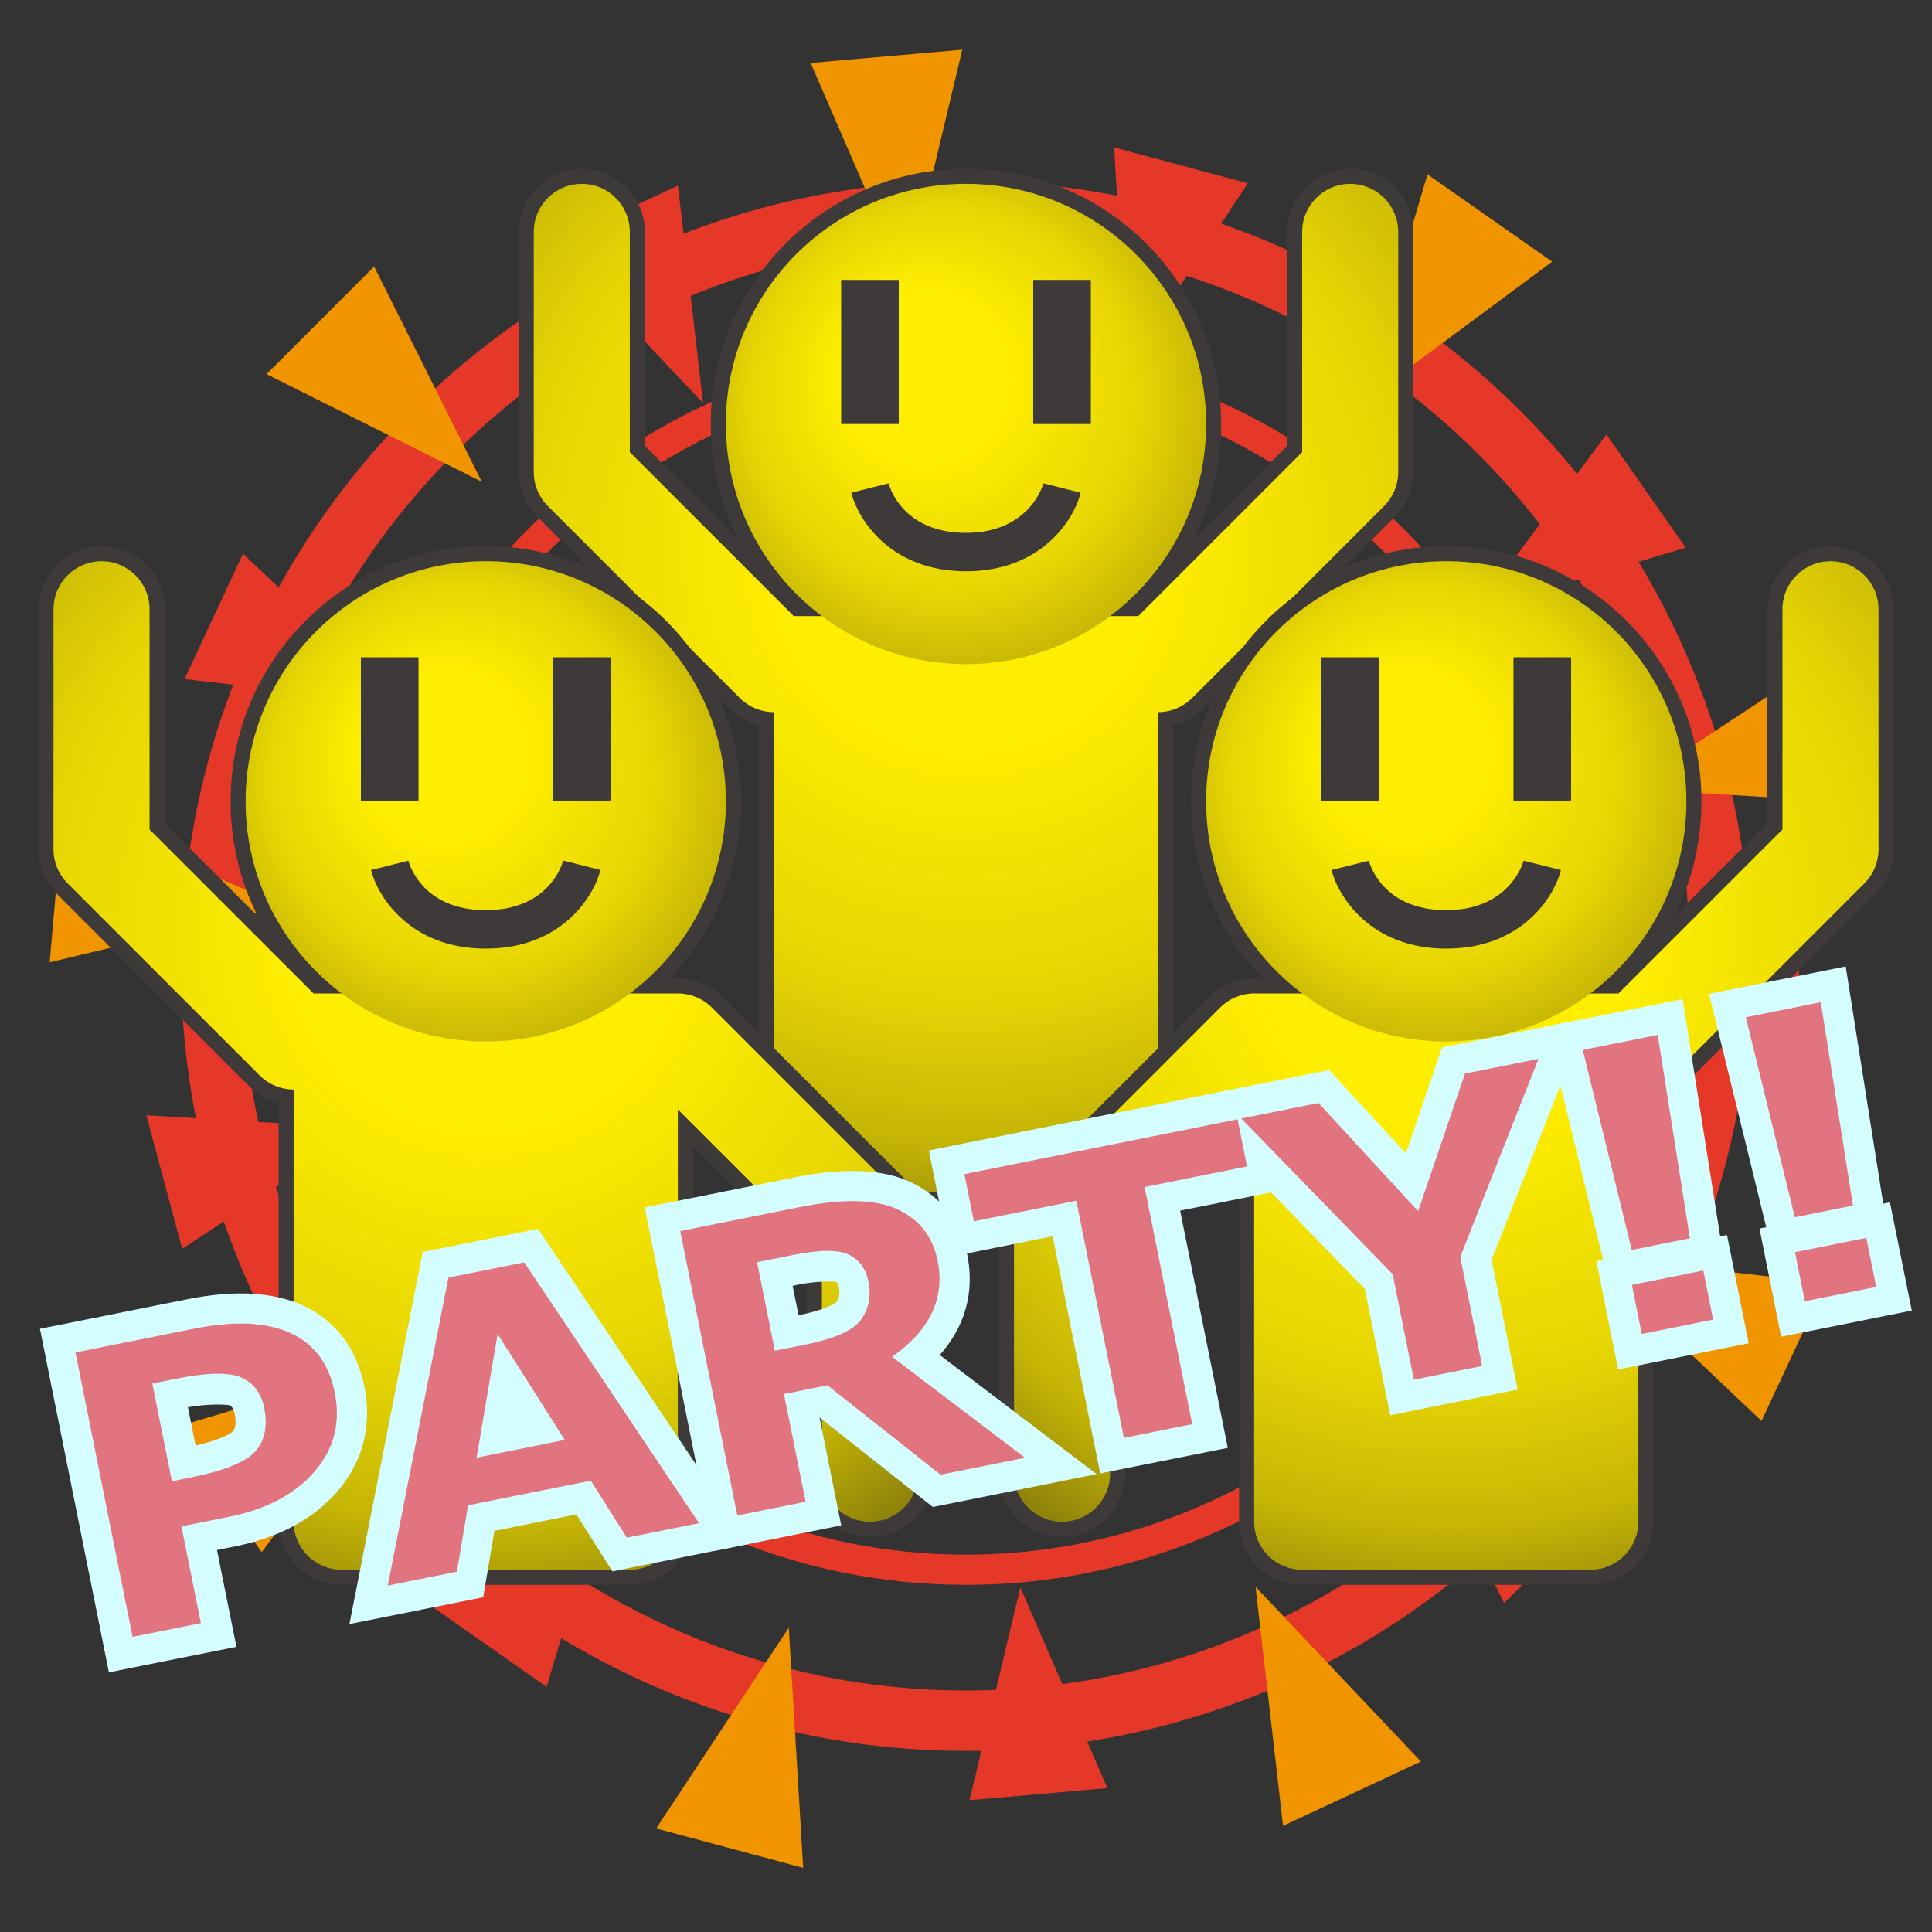 <?xml version="1.0" encoding="UTF-8"?>
<!-- Generated by phantom_svg. -->
<svg id="phantom_svg" width="64px" height="64px" xmlns="http://www.w3.org/2000/svg" xmlns:xlink="http://www.w3.org/1999/xlink" version="1.1">
  <rect width="100%" height="100%" fill="#333333" stroke="none"/>
  <defs>
    <!-- Images. -->
    <svg id="frame0" viewBox="0 0 64 64" preserveAspectRatio="none" xmlns="http://www.w3.org/2000/svg" xmlns:xlink="http://www.w3.org/1999/xlink">
      <g>
        <path style='fill:#E53828;' d='M32,58C17.664,58,6,46.337,6,32C6,17.664,17.664,6,32,6
		c14.337,0,26,11.664,26,26C58,46.337,46.337,58,32,58z M32,8C18.767,8,8,18.767,8,32s10.767,24,24,24
		s24-10.767,24-24S45.233,8,32,8z'/>
        <path style='fill:#E53828;' d='M32,52.5c-11.304,0-20.5-9.196-20.5-20.5S20.696,11.5,32,11.5S52.5,20.696,52.5,32
		S43.304,52.5,32,52.5z M32,12.5c-10.752,0-19.5,8.748-19.5,19.5c0,10.752,8.748,19.5,19.5,19.5
		c10.752,0,19.5-8.748,19.5-19.5C51.5,21.248,42.752,12.5,32,12.5z'/>
      </g>
      <g>
        <g>
          <polygon style='fill:#E53828;' points='18.305,8.086 22.459,6.149 23.288,13.348 		'/>
          <polygon style='fill:#E53828;' points='6.113,22.495 8.05,18.342 13.312,23.324 		'/>
          <polygon style='fill:#E53828;' points='6.035,41.37 4.849,36.943 12.083,37.377 		'/>
          <polygon style='fill:#E53828;' points='18.108,55.879 14.354,53.25 20.174,48.934 		'/>
          <polygon style='fill:#E53828;' points='36.683,59.233 32.117,59.633 33.801,52.585 		'/>
          <polygon style='fill:#E53828;' points='53.068,49.863 49.827,53.104 46.587,46.623 		'/>
          <polygon style='fill:#E53828;' points='59.597,32.153 59.197,36.719 52.549,33.837 		'/>
          <polygon style='fill:#E53828;' points='53.214,14.39 55.843,18.144 48.897,20.21 		'/>
          <polygon style='fill:#E53828;' points='36.907,4.885 41.334,6.072 37.341,12.119 		'/>
        </g>
        <g>
          <polygon style='fill:#F09400;' points='26.854,2.086 31.877,1.646 30.025,9.4 		'/>
          <polygon style='fill:#F09400;' points='8.829,12.394 12.394,8.829 15.959,15.959 		'/>
          <polygon style='fill:#F09400;' points='1.646,31.877 2.086,26.854 9.4,30.025 		'/>
          <polygon style='fill:#F09400;' points='8.668,51.418 5.776,47.288 13.417,45.016 		'/>
          <polygon style='fill:#F09400;' points='26.607,61.875 21.737,60.57 26.13,53.917 		'/>
          <polygon style='fill:#F09400;' points='47.071,58.353 42.502,60.484 41.591,52.565 		'/>
          <polygon style='fill:#F09400;' points='60.484,42.502 58.353,47.071 52.565,41.591 		'/>
          <polygon style='fill:#F09400;' points='60.57,21.737 61.875,26.607 53.917,26.13 		'/>
          <polygon style='fill:#F09400;' points='47.288,5.776 51.418,8.668 45.016,13.417 		'/>
        </g>
      </g>
      <g>
        <path style='fill:#3E3A39;' d='M36.772,40h-9.545c-1.153,0-2.091-0.938-2.091-2.091V24.029
		c-0.367-0.091-0.708-0.281-0.978-0.551l-6.364-6.364
		c-0.395-0.395-0.613-0.919-0.613-1.479V7.682c0-1.153,0.938-2.091,2.091-2.091
		c1.153,0,2.091,0.938,2.091,2.091v7.089l3.085,3.085
		c-0.589-1.161-0.903-2.458-0.903-3.81c0-4.662,3.792-8.455,8.455-8.455
		c4.661,0,8.454,3.792,8.454,8.455c0,1.353-0.315,2.65-0.904,3.812l3.087-3.087
		V7.682c0-1.153,0.938-2.091,2.091-2.091s2.091,0.938,2.091,2.091v7.955
		c0,0.55-0.223,1.089-0.612,1.478l-6.364,6.364
		c-0.27,0.27-0.611,0.459-0.979,0.551v13.88C38.863,39.062,37.926,40,36.772,40z
		 M19.272,6.591c-0.602,0-1.091,0.489-1.091,1.091v7.955
		c0,0.292,0.113,0.565,0.319,0.771l6.364,6.364
		c0.203,0.203,0.484,0.319,0.771,0.319h0.5v14.818C26.136,38.511,26.626,39,27.228,39
		h9.545c0.602,0,1.091-0.489,1.091-1.091V23.091h0.5
		c0.287,0,0.568-0.116,0.771-0.319l6.364-6.364
		c0.203-0.203,0.319-0.484,0.319-0.771V7.682c0-0.602-0.489-1.091-1.091-1.091
		s-1.091,0.489-1.091,1.091v7.503l-5.725,5.725h-2.656l1.202-0.9
		c1.904-1.426,2.996-3.6,2.996-5.963c0-4.11-3.344-7.455-7.454-7.455
		s-7.455,3.344-7.455,7.455c0,2.363,1.092,4.537,2.996,5.963l1.202,0.9h-2.655
		l-5.725-5.725V7.682C20.364,7.08,19.874,6.591,19.272,6.591z'/>
        <g>
          <radialGradient id='SVGID_1_' cx='32' cy='18.341' r='23.228' gradientUnits='userSpaceOnUse'>
            <stop offset='0.268' style='stop-color:#FFEE00'/>
            <stop offset='0.629' style='stop-color:#E6D503'/>
            <stop offset='0.839' style='stop-color:#C5B506'/>
            <stop offset='1' style='stop-color:#90820B'/>
          </radialGradient>
          <path style='fill:url(#SVGID_1_);' d='M44.727,6.091c-0.879,0-1.591,0.712-1.591,1.591v7.295
			L37.705,20.409H26.295l-5.432-5.432V7.682c0-0.879-0.712-1.591-1.591-1.591
			s-1.591,0.712-1.591,1.591v7.955c0,0.422,0.167,0.827,0.466,1.125l6.364,6.364
			c0.298,0.298,0.703,0.466,1.125,0.466v14.318c0,0.879,0.712,1.591,1.591,1.591
			h9.545c0.879,0,1.591-0.712,1.591-1.591V23.591c0.422,0,0.827-0.168,1.125-0.466
			l6.364-6.364c0.298-0.298,0.466-0.703,0.466-1.125V7.682
			C46.318,6.803,45.606,6.091,44.727,6.091z'/>
          <radialGradient id='SVGID_2_' cx='32' cy='14.045' r='10.341' fx='30.045' fy='11.884' gradientUnits='userSpaceOnUse'>
            <stop offset='0.268' style='stop-color:#FFEE00'/>
            <stop offset='0.629' style='stop-color:#E6D503'/>
            <stop offset='0.839' style='stop-color:#C5B506'/>
            <stop offset='1' style='stop-color:#90820B'/>
          </radialGradient>
          <circle style='fill:url(#SVGID_2_);' cx='32' cy='14.045' r='7.955'/>
          <rect x='34.227' y='9.273' style='fill:#3E3A39;' width='1.909' height='4.773'/>
          <rect x='27.864' y='9.273' style='fill:#3E3A39;' width='1.909' height='4.773'/>
          <path style='fill:#3E3A39;' d='M32,18.924c-2.49,0-3.574-1.703-3.799-2.603l1.235-0.309
			C29.48,16.175,29.938,17.651,32,17.651c2.13,0,2.56-1.623,2.565-1.639
			l1.234,0.309C35.574,17.221,34.491,18.924,32,18.924z'/>
        </g>
        <g>
          <path style='fill:#3E3A39;' d='M20.864,52.5h-9.545c-1.153,0-2.091-0.938-2.091-2.091V36.531
			c-0.367-0.09-0.704-0.278-0.978-0.553l-6.364-6.364
			c-0.395-0.395-0.612-0.92-0.612-1.479v-7.955c0-1.153,0.938-2.091,2.091-2.091
			s2.091,0.938,2.091,2.091v7.089l3.085,3.085
			c-0.589-1.161-0.903-2.458-0.903-3.81c0-4.662,3.792-8.455,8.455-8.455
			s8.455,3.792,8.455,8.455c0,2.223-0.851,4.298-2.372,5.864h0.281
			c0.55,0,1.089,0.223,1.478,0.612l6.364,6.363
			c0.396,0.396,0.613,0.921,0.613,1.479v7.955c0,1.153-0.938,2.091-2.091,2.091
			s-2.091-0.938-2.091-2.091v-7.089l-3.773-3.772v12.452
			C22.955,51.562,22.017,52.5,20.864,52.5z M3.364,19.091
			c-0.602,0-1.091,0.489-1.091,1.091v7.955c0,0.292,0.113,0.565,0.319,0.771
			l6.364,6.364c0.206,0.206,0.48,0.319,0.771,0.319h0.5v14.818
			c0,0.602,0.489,1.091,1.091,1.091h9.545c0.602,0,1.091-0.489,1.091-1.091V35.543
			l5.773,5.772v7.503c0,0.602,0.489,1.091,1.091,1.091s1.091-0.489,1.091-1.091
			v-7.955c0-0.291-0.114-0.564-0.32-0.771l-6.363-6.363
			c-0.203-0.203-0.484-0.319-0.771-0.319h-3.107l1.202-0.9
			c1.904-1.426,2.996-3.6,2.996-5.963c0-4.11-3.344-7.455-7.455-7.455
			s-7.455,3.344-7.455,7.455c0,2.363,1.092,4.537,2.996,5.963l1.202,0.9h-2.655
			l-5.725-5.725v-7.503C4.455,19.58,3.965,19.091,3.364,19.091z'/>
          <path style='fill:#3E3A39;' d='M52.682,52.5h-9.545c-1.153,0-2.091-0.938-2.091-2.091V37.957
			l-3.773,3.772v7.089c0,1.153-0.938,2.091-2.091,2.091s-2.091-0.938-2.091-2.091
			v-7.955c0-0.558,0.217-1.082,0.611-1.478l6.365-6.364
			c0.395-0.395,0.92-0.612,1.479-0.612h0.28
			c-1.521-1.566-2.372-3.641-2.372-5.864c0-4.662,3.793-8.455,8.455-8.455
			c4.661,0,8.454,3.792,8.454,8.455c0,1.352-0.314,2.649-0.903,3.811l3.086-3.085
			v-7.089c0-1.153,0.938-2.091,2.091-2.091s2.091,0.938,2.091,2.091v7.955
			c0,0.559-0.218,1.084-0.613,1.479l-6.363,6.363
			c-0.27,0.27-0.611,0.46-0.979,0.551v13.88C54.772,51.562,53.835,52.5,52.682,52.5z
			 M42.046,35.543v14.866c0,0.602,0.489,1.091,1.091,1.091h9.545
			c0.602,0,1.091-0.489,1.091-1.091V35.591h0.5c0.287,0,0.568-0.116,0.771-0.319
			l6.363-6.364c0.204-0.204,0.32-0.484,0.32-0.771v-7.955
			c0-0.602-0.489-1.091-1.091-1.091s-1.091,0.489-1.091,1.091v7.503l-5.726,5.725
			h-2.655l1.202-0.9c1.904-1.426,2.996-3.6,2.996-5.963
			c0-4.11-3.344-7.455-7.454-7.455s-7.455,3.344-7.455,7.455
			c0,2.363,1.092,4.537,2.996,5.964l1.201,0.9h-3.105
			c-0.292,0-0.565,0.113-0.771,0.319l-6.364,6.363
			c-0.206,0.206-0.319,0.48-0.319,0.771v7.955c0,0.602,0.489,1.091,1.091,1.091
			s1.091-0.489,1.091-1.091v-7.503L42.046,35.543z'/>
        </g>
        <g>
          <radialGradient id='SVGID_3_' cx='16.091' cy='30.841' r='23.548' gradientUnits='userSpaceOnUse'>
            <stop offset='0.268' style='stop-color:#FFEE00'/>
            <stop offset='0.629' style='stop-color:#E6D503'/>
            <stop offset='0.839' style='stop-color:#C5B506'/>
            <stop offset='1' style='stop-color:#90820B'/>
          </radialGradient>
          <path style='fill:url(#SVGID_3_);' d='M29.943,39.739l-6.364-6.364
			c-0.298-0.298-0.703-0.466-1.125-0.466H10.386l-5.432-5.432V20.182
			c0-0.879-0.712-1.591-1.591-1.591s-1.591,0.712-1.591,1.591v7.955
			c0,0.422,0.167,0.827,0.466,1.125l6.364,6.364
			c0.298,0.298,0.703,0.466,1.125,0.466v14.318C9.727,51.288,10.439,52,11.318,52
			h9.545c0.879,0,1.591-0.712,1.591-1.591V36.75l4.773,4.773v7.296
			c0,0.879,0.712,1.591,1.591,1.591s1.591-0.712,1.591-1.591V40.864
			C30.409,40.442,30.241,40.037,29.943,39.739z'/>
          <radialGradient id='SVGID_4_' cx='16.091' cy='26.545' r='10.341' fx='14.136' fy='24.384' gradientUnits='userSpaceOnUse'>
            <stop offset='0.268' style='stop-color:#FFEE00'/>
            <stop offset='0.629' style='stop-color:#E6D503'/>
            <stop offset='0.839' style='stop-color:#C5B506'/>
            <stop offset='1' style='stop-color:#90820B'/>
          </radialGradient>
          <circle style='fill:url(#SVGID_4_);' cx='16.091' cy='26.545' r='7.955'/>
          <rect x='18.318' y='21.773' style='fill:#3E3A39;' width='1.909' height='4.773'/>
          <rect x='11.955' y='21.773' style='fill:#3E3A39;' width='1.909' height='4.773'/>
          <path style='fill:#3E3A39;' d='M16.091,31.424c-2.49,0-3.574-1.703-3.799-2.603l1.235-0.309
			c0.044,0.163,0.502,1.639,2.564,1.639s2.52-1.476,2.566-1.645l1.233,0.314
			C19.665,29.721,18.581,31.424,16.091,31.424z'/>
        </g>
        <g>
          <radialGradient id='SVGID_5_' cx='-78.909' cy='30.841' r='23.548' gradientTransform='matrix(-1 0 0 1 -31 0)' gradientUnits='userSpaceOnUse'>
            <stop offset='0.268' style='stop-color:#FFEE00'/>
            <stop offset='0.629' style='stop-color:#E6D503'/>
            <stop offset='0.839' style='stop-color:#C5B506'/>
            <stop offset='1' style='stop-color:#90820B'/>
          </radialGradient>
          <path style='fill:url(#SVGID_5_);' d='M34.057,39.739l6.364-6.364
			c0.298-0.298,0.703-0.466,1.125-0.466h12.068l5.432-5.432V20.182
			c0-0.879,0.712-1.591,1.591-1.591c0.879,0,1.591,0.712,1.591,1.591v7.955
			c0,0.422-0.167,0.827-0.466,1.125l-6.364,6.364
			c-0.298,0.298-0.703,0.466-1.125,0.466v14.318C54.273,51.288,53.561,52,52.682,52
			H43.136c-0.879,0-1.591-0.712-1.591-1.591V36.75l-4.773,4.773v7.296
			c0,0.879-0.712,1.591-1.591,1.591c-0.879,0-1.591-0.712-1.591-1.591V40.864
			C33.591,40.442,33.759,40.037,34.057,39.739z'/>
          <radialGradient id='SVGID_6_' cx='47.909' cy='26.545' r='10.341' fx='45.954' fy='24.384' gradientUnits='userSpaceOnUse'>
            <stop offset='0.268' style='stop-color:#FFEE00'/>
            <stop offset='0.629' style='stop-color:#E6D503'/>
            <stop offset='0.839' style='stop-color:#C5B506'/>
            <stop offset='1' style='stop-color:#90820B'/>
          </radialGradient>
          <circle style='fill:url(#SVGID_6_);' cx='47.909' cy='26.545' r='7.955'/>
          <rect x='50.136' y='21.773' style='fill:#3E3A39;' width='1.909' height='4.773'/>
          <rect x='43.773' y='21.773' style='fill:#3E3A39;' width='1.909' height='4.773'/>
          <path style='fill:#3E3A39;' d='M47.909,31.424c-2.491,0-3.574-1.703-3.799-2.603l1.234-0.309
			c0.044,0.163,0.502,1.639,2.565,1.639c2.13,0,2.56-1.623,2.565-1.639
			l1.234,0.309C51.483,29.721,50.4,31.424,47.909,31.424z'/>
        </g>
      </g>
      <g>
        <path style='fill:#D4FDFF;' d='M3.607,55.399L1.323,44.018l4.889-0.98
		c1.548-0.312,2.82-0.242,3.808,0.202c1.087,0.492,1.796,1.422,2.051,2.692
		c0.26,1.296-0.051,2.497-0.896,3.474c-0.795,0.916-1.934,1.528-3.383,1.819
		L7.188,51.346l0.644,3.207L3.607,55.399z M3.678,45.586l1.497,7.46l0.302-0.061
		l-0.55-2.741l-0.014,0.002l-0.946-4.719L3.678,45.586z M8.765,44.923
		c0.403,0.273,0.811,0.737,0.969,1.521c0.151,0.758,0.031,1.336-0.172,1.76
		c0.035-0.036,0.068-0.072,0.101-0.109c0.444-0.512,0.586-1.075,0.447-1.771
		C9.98,45.679,9.699,45.289,9.198,45.062C9.068,45.004,8.923,44.957,8.765,44.923z
		 M6.225,46.617l0.255,1.269c1.009-0.238,1.222-0.461,1.231-0.472
		c0.038-0.044,0.145-0.168,0.063-0.576c-0.046-0.228-0.125-0.263-0.187-0.291l0,0
		C7.586,46.546,7.026,46.472,6.225,46.617z'/>
        <path style='fill:#D4FDFF;' d='M11.575,53.8l2.428-12.327l3.82-0.765l6.997,10.434
		l-4.534,0.911l-1.193-1.887l-2.715,0.544l-0.372,2.201L11.575,53.8z
		 M15.252,45.479l-1.137,5.772l0.147-0.029L15.252,45.479z M20.049,47.934
		l1.192,1.887l0.251-0.05L16.906,42.931L16.874,42.938l3.167,4.998L20.049,47.934z'/>
        <path style='fill:#D4FDFF;' d='M23.641,51.379l-2.284-11.381l4.936-0.991
		c1.66-0.333,2.935-0.283,3.862,0.147c1.013,0.473,1.666,1.306,1.888,2.411
		c0.183,0.912,0.128,2.15-0.913,3.321l5.197,3.946l-5.425,1.089l-3.746-2.961
		l-0.006,0.001l0.717,3.569L23.641,51.379z M23.711,41.564l1.497,7.461l0.302-0.061
		l-0.612-3.048l-0.013,0.003l-0.886-4.413L23.711,41.564z M28.113,45.17
		l3.301,2.609l0.171-0.034l-3.418-2.597C28.148,45.155,28.131,45.163,28.113,45.17z
		 M26.257,42.595l0.195,0.972l0.034-0.007c1.014-0.203,1.229-0.436,1.231-0.438
		c0.062-0.087,0.121-0.215,0.069-0.475c-0.03-0.151-0.07-0.171-0.104-0.188l0,0
		c-0.006,0.001-0.54-0.043-1.219,0.094L26.257,42.595z M28.851,40.834
		c0.466,0.322,0.773,0.808,0.896,1.42c0.083,0.414,0.078,0.814-0.015,1.188
		c0.443-0.563,0.431-1.072,0.349-1.482c-0.097-0.483-0.334-0.789-0.771-0.992
		C29.182,40.908,29.028,40.863,28.851,40.834z'/>
        <path style='fill:#D4FDFF;' d='M36.446,48.809l-1.576-7.857l-3.394,0.681l-0.707-3.522
		l11.011-2.211l0.705,3.523L39.094,40.104l1.578,7.858L36.446,48.809z M36.518,38.995
		l1.497,7.46l0.302-0.062l-1.498-7.459L36.518,38.995z'/>
        <path style='fill:#D4FDFF;' d='M46.053,46.882l-0.841-4.187l-6.09-6.263l4.91-0.985
		l2.54,2.76l1.196-3.51l4.802-0.963l-3.159,7.995l0.863,4.304L46.053,46.882z
		 M43.116,37.671l3.941,4.054l0.562,2.802l0.302-0.06l-0.507-2.527l-0.033,0.098
		l-4.058-4.408L43.116,37.671z M49.29,36.432l-0.399,1.175l0.469-1.188
		L49.29,36.432z'/>
        <path style='fill:#D4FDFF;' d='M53.601,45.366l-0.719-3.587l0.224-0.045l-0.022-0.089
		l-1.871-7.64l4.527-0.908l1.243,7.859l0.226-0.045l0.719,3.587L53.601,45.366z
		 M53.651,35.557l1.146,4.682l0.045-0.009L54.089,35.469L53.651,35.557z'/>
        <path style='fill:#D4FDFF;' d='M59.003,44.282l-0.719-3.586l0.224-0.045l-1.894-7.729
		l4.527-0.908l1.243,7.858l0.222-0.044l0.725,3.586L59.003,44.282z M59.054,34.473
		l1.146,4.682l0.045-0.009l-0.754-4.761L59.054,34.473z'/>
      </g>
      <g>
        <path style='fill:#E1747F;' d='M6.01,50.562l0.644,3.207l-2.263,0.454l-1.891-9.421
		l3.907-0.784c1.34-0.269,2.406-0.224,3.201,0.135s1.288,1.017,1.48,1.976
		c0.201,1-0.022,1.874-0.672,2.622c-0.648,0.747-1.59,1.246-2.824,1.494
		L6.01,50.562z M5.046,45.831l0.649,3.238l0.604-0.121
		c1.133-0.227,1.856-0.521,2.166-0.879c0.312-0.359,0.407-0.835,0.288-1.427
		c-0.098-0.488-0.35-0.823-0.755-1.007c-0.405-0.183-1.131-0.17-2.178,0.04
		L5.046,45.831z'/>
        <path style='fill:#E1747F;' d='M23.156,50.457l-2.393,0.479l-1.192-1.887l-4.065,0.815
		l-0.371,2.201l-2.29,0.459l2.011-10.203l2.509-0.503L23.156,50.457z
		 M18.708,47.7l-2.224-3.507l-0.697,4.093L18.708,47.7z'/>
        <path style='fill:#E1747F;' d='M33.953,48.29l-2.797,0.561l-3.746-2.961l-1.44,0.289
		l0.717,3.569l-2.263,0.454l-1.891-9.421l3.956-0.794
		c1.436-0.287,2.516-0.264,3.242,0.074s1.169,0.904,1.329,1.701
		c0.25,1.245-0.253,2.307-1.509,3.183L33.953,48.29z M25.079,41.812l0.589,2.932
		l1.015-0.203c0.974-0.195,1.589-0.473,1.844-0.832
		c0.257-0.358,0.336-0.778,0.24-1.258c-0.086-0.425-0.302-0.722-0.649-0.891
		c-0.348-0.168-0.965-0.164-1.852,0.014L25.079,41.812z'/>
        <path style='fill:#E1747F;' d='M41.309,38.639l-3.393,0.682l1.578,7.857l-2.264,0.454
		l-1.576-7.857l-3.394,0.681l-0.313-1.562l9.049-1.816L41.309,38.639z'/>
        <path style='fill:#E1747F;' d='M50.965,35.076l-2.592,6.561L49.098,45.25l-2.262,0.454
		l-0.701-3.494l-5.016-5.158l2.559-0.514l3.299,3.584l1.553-4.558L50.965,35.076z'/>
        <path style='fill:#E1747F;' d='M54.914,34.283l1.066,6.737l-1.926,0.387L52.432,34.781
		L54.914,34.283z M56.75,43.715l-2.365,0.475l-0.326-1.626l2.365-0.475L56.75,43.715z'/>
        <path style='fill:#E1747F;' d='M60.316,33.199l1.066,6.737l-1.926,0.387l-1.623-6.626
		L60.316,33.199z M62.152,42.631l-2.365,0.475l-0.326-1.626l2.363-0.475
		L62.152,42.631z'/>
      </g>
      <g>
      </g>
      <g>
      </g>
      <g>
      </g>
      <g>
      </g>
      <g>
      </g>
      <g>
      </g>
    </svg>
    <!-- Animation. -->
    <symbol id="animation">
      <use xlink:href="#frame0" visibility="hidden">
        <set id="frame0_anim" attributeName="visibility" to="visible" begin="0s;frame0_anim.end" dur="0.1s"/>
      </use>
    </symbol>
  </defs>
  <!-- Main control. -->
  <animate id="controller" begin="0s" dur="0.1s" repeatCount="indefinite"/>
  <use xlink:href="#frame0">
    <set attributeName="xlink:href" to="#animation" begin="controller.begin"/>
    <set attributeName="xlink:href" to="#frame0" begin="controller.end"/>
  </use>
</svg>